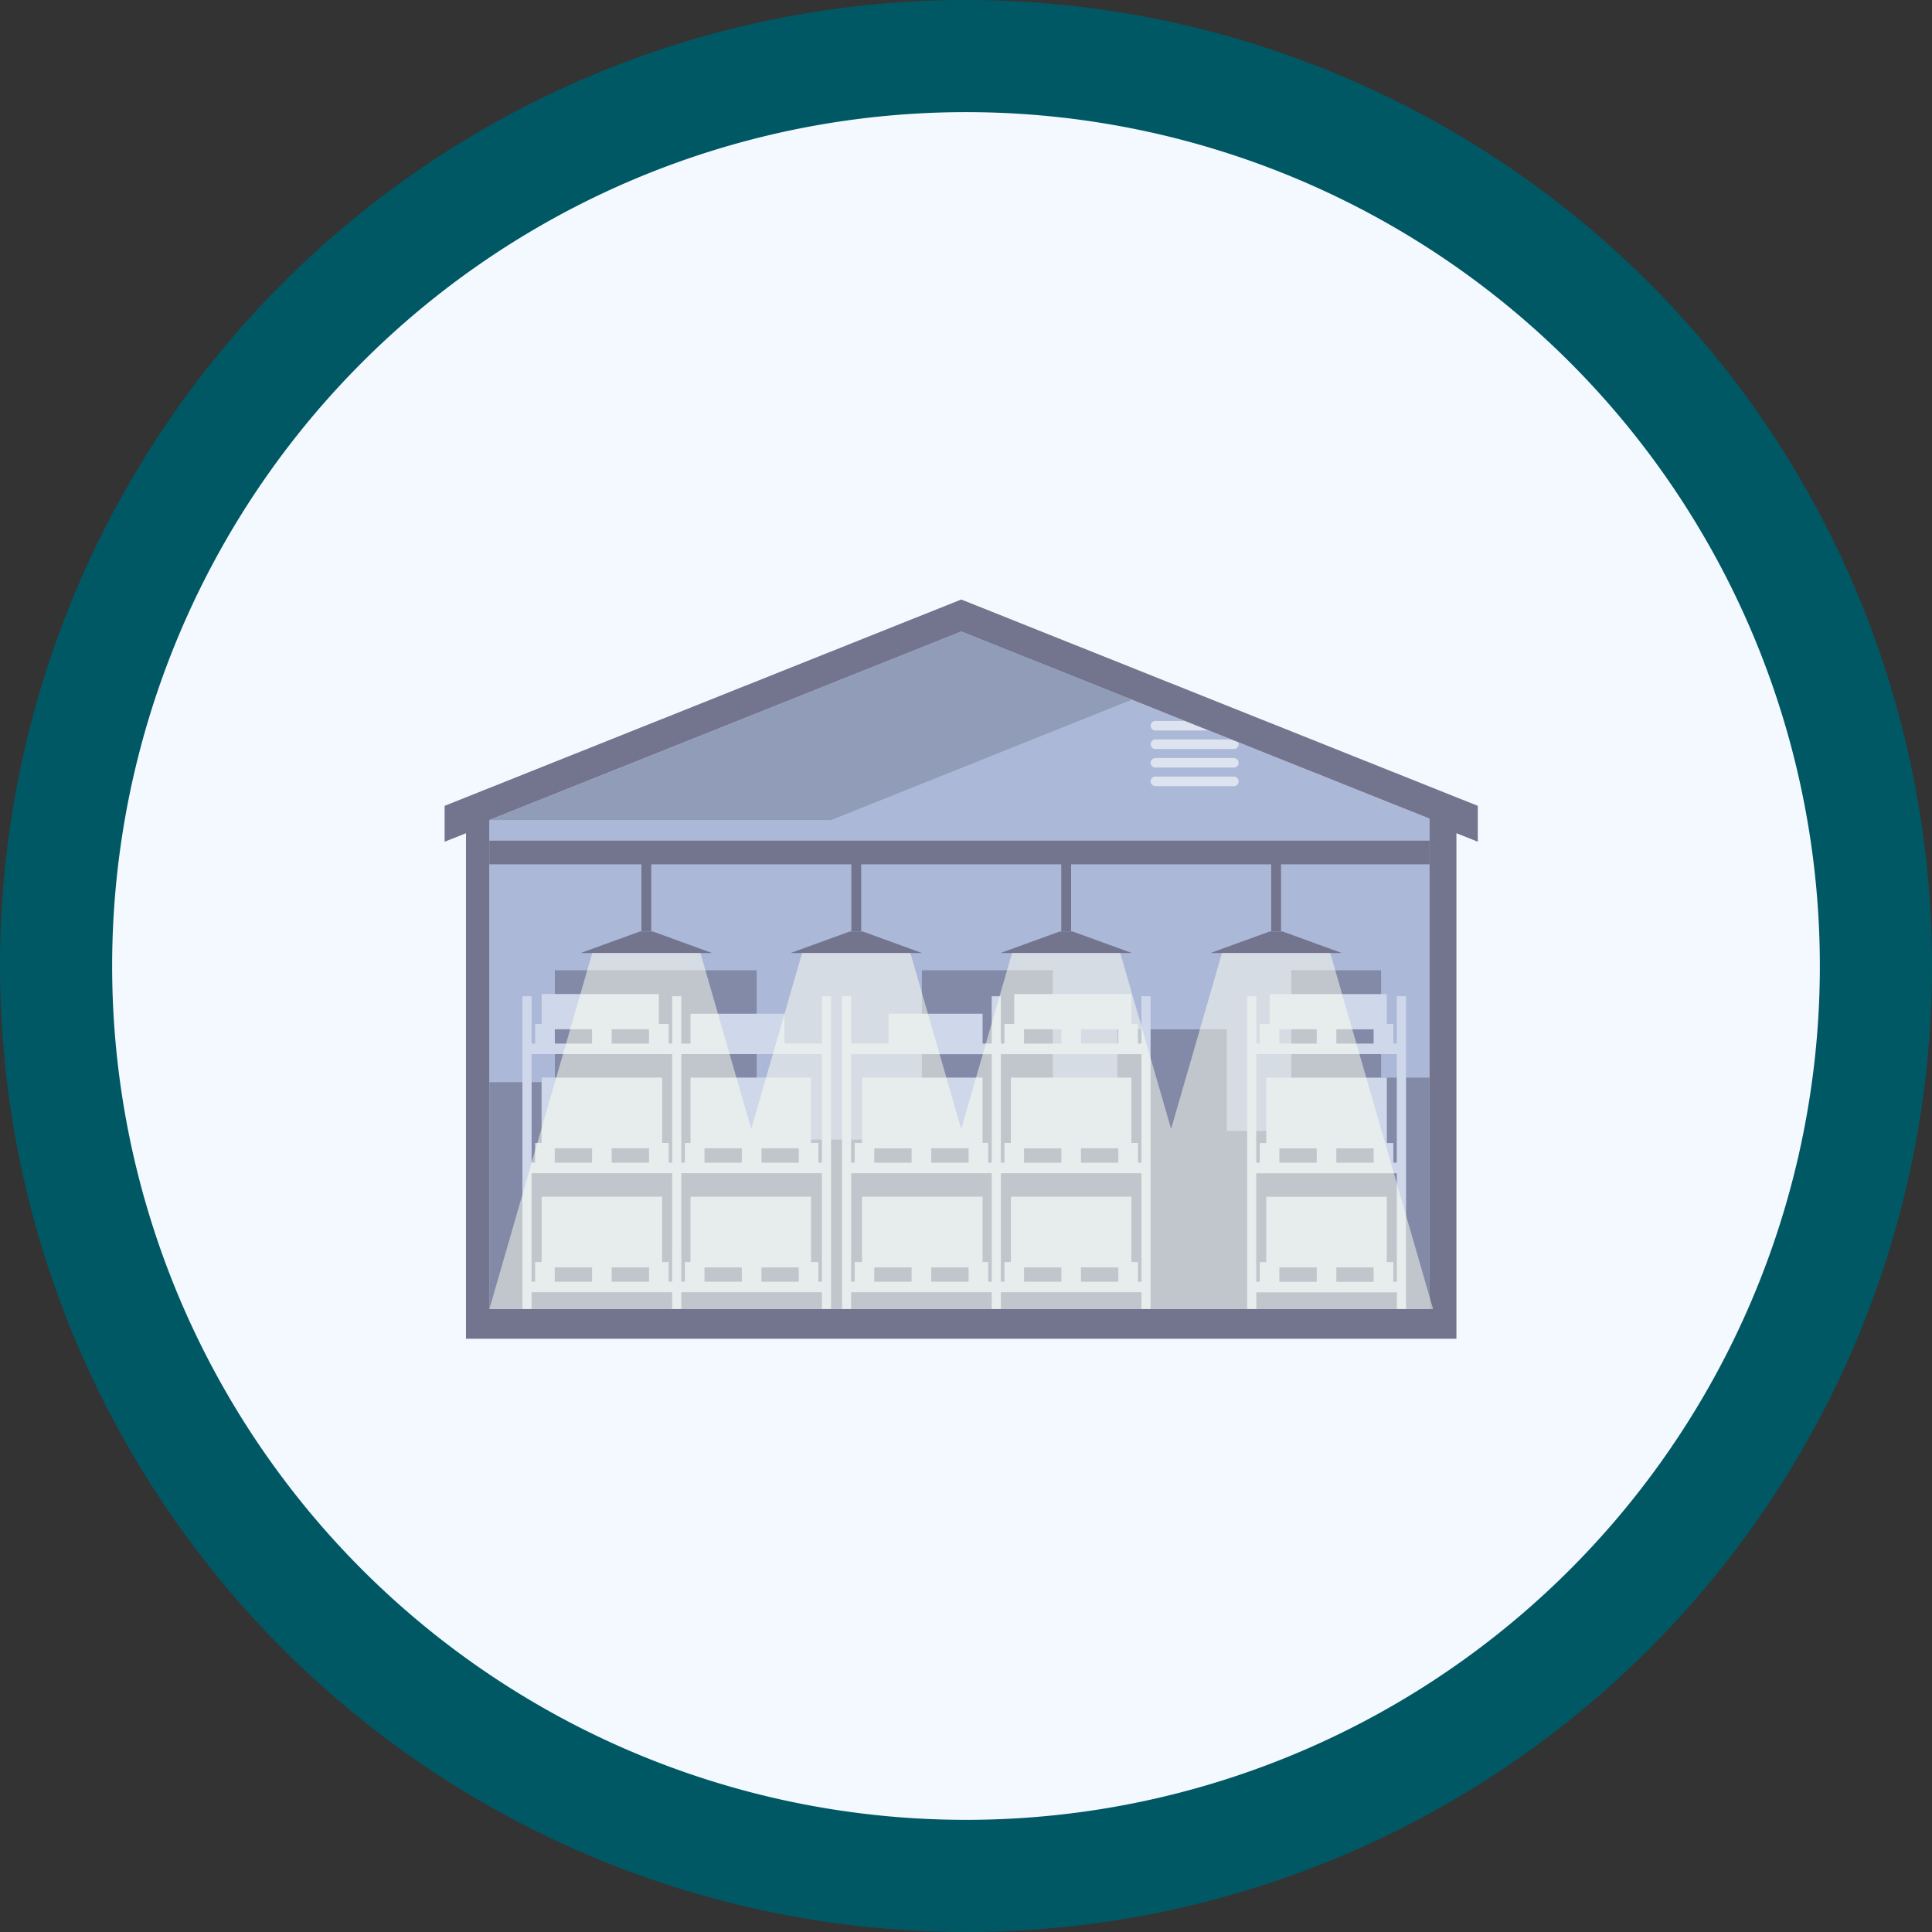 <svg xmlns="http://www.w3.org/2000/svg" xmlns:xlink="http://www.w3.org/1999/xlink" width="178" height="178" viewBox="0 0 178 178">
  <rect x="0" y="0" width="178" height="178" fill="#333333" stroke="none"/>
  <defs>
    <clipPath id="clip-path">
      <rect id="Rectangle_406178" data-name="Rectangle 406178" width="95.191" height="68.107" fill="none"/>
    </clipPath>
    <clipPath id="clip-path-3">
      <rect id="Rectangle_406176" data-name="Rectangle 406176" width="86.95" height="32.797" fill="none"/>
    </clipPath>
  </defs>
  <g id="Group_1111627" data-name="Group 1111627" transform="translate(-2323.074 4404.373)">
    <g id="Group_1109471" data-name="Group 1109471" transform="translate(2323.074 -4404.373)">
      <path id="Path_882862" data-name="Path 882862" d="M89,0A89,89,0,1,1,0,89,89,89,0,0,1,89,0Z" transform="translate(0 -0.001)" fill="#005865"/>
      <path id="Path_882863" data-name="Path 882863" d="M78.668,0A78.668,78.668,0,1,1,0,78.668,78.668,78.668,0,0,1,78.668,0Z" transform="translate(10.332 10.331)" fill="#f3f9ff"/>
    </g>
    <g id="Group_1109472" data-name="Group 1109472" transform="translate(2362.074 -4365.373)">
      <rect id="Rectangle_401104" data-name="Rectangle 401104" width="99.117" height="100.574" fill="none"/>
      <g id="Group_1111500" data-name="Group 1111500" transform="translate(1.963 16.234)">
        <g id="Group_1111499" data-name="Group 1111499" clip-path="url(#clip-path)">
          <path id="Path_886046" data-name="Path 886046" d="M92.008,21.1V66.278H5.386V21.228l.483-.193L48.862,3.864,91.856,21.036Z" transform="translate(-1.267 -0.908)" fill="#abb8d8"/>
          <g id="Group_1111498" data-name="Group 1111498" transform="translate(0 0)">
            <g id="Group_1111497" data-name="Group 1111497" clip-path="url(#clip-path)">
              <path id="Path_886047" data-name="Path 886047" d="M93.152,15.068a.44.44,0,0,1-.439.44H85.486a.439.439,0,0,1,0-.879h7.226a.44.44,0,0,1,.439.439" transform="translate(-19.997 -3.44)" fill="#dde4f0"/>
              <path id="Path_886048" data-name="Path 886048" d="M93.152,17.3a.44.44,0,0,1-.439.44H85.486a.439.439,0,0,1,0-.879h7.226a.44.44,0,0,1,.439.439" transform="translate(-19.997 -3.965)" fill="#dde4f0"/>
              <path id="Path_886049" data-name="Path 886049" d="M93.152,19.536a.439.439,0,0,1-.439.438H85.486a.439.439,0,1,1,0-.878h7.226a.44.44,0,0,1,.439.44" transform="translate(-19.997 -4.49)" fill="#dde4f0"/>
              <path id="Path_886050" data-name="Path 886050" d="M93.152,21.769a.44.44,0,0,1-.439.439H85.486a.439.439,0,0,1,0-.879h7.226a.44.44,0,0,1,.439.44" transform="translate(-19.997 -5.015)" fill="#dde4f0"/>
              <path id="Path_886051" data-name="Path 886051" d="M47.6,0,0,19.011v3.306l1.97-.787V68.107H93.22V21.529l1.971.787V19.011ZM90.741,65.37H4.12V20.32l.483-.193L47.6,2.955,90.589,20.127l.152.06Z" transform="translate(0 0)" fill="#73748d"/>
              <path id="Path_886052" data-name="Path 886052" d="M5.389,54.972h6.037V44.662H30.02v15.6H45.239v-15.6H57.3V55.634h5.951V50.1H73.33v9.373h5.951V44.662h8.266v9.89h4.464V75.867H5.389Z" transform="translate(-1.267 -10.501)" fill="#828aa8"/>
              <rect id="Rectangle_406171" data-name="Rectangle 406171" width="86.622" height="2.178" transform="translate(4.122 22.22)" fill="#73748d"/>
              <rect id="Rectangle_406172" data-name="Rectangle 406172" width="0.905" height="7.275" transform="translate(18.133 23.309)" fill="#73748d"/>
              <path id="Path_886053" data-name="Path 886053" d="M28.486,41.971H16.4l5.456-1.984h1.177Z" transform="translate(-3.856 -9.402)" fill="#73748d"/>
              <rect id="Rectangle_406173" data-name="Rectangle 406173" width="0.904" height="7.275" transform="translate(37.475 23.309)" fill="#73748d"/>
              <path id="Path_886054" data-name="Path 886054" d="M53.773,41.971H41.684l5.456-1.984h1.177Z" transform="translate(-9.801 -9.402)" fill="#73748d"/>
              <rect id="Rectangle_406174" data-name="Rectangle 406174" width="0.904" height="7.275" transform="translate(56.815 23.309)" fill="#73748d"/>
              <path id="Path_886055" data-name="Path 886055" d="M79.06,41.971H66.971l5.456-1.984H73.6Z" transform="translate(-15.747 -9.402)" fill="#73748d"/>
              <rect id="Rectangle_406175" data-name="Rectangle 406175" width="0.904" height="7.275" transform="translate(76.157 23.309)" fill="#73748d"/>
              <path id="Path_886056" data-name="Path 886056" d="M104.347,41.971H92.258l5.457-1.984h1.176Z" transform="translate(-21.693 -9.402)" fill="#73748d"/>
              <path id="Path_886057" data-name="Path 886057" d="M36.964,47.726v4.362H33.519V49.335H24.857v2.754h-.841V47.726h-.847v4.362h-.319V50.276h-.907V47.522h-10.8v2.754h-.6v1.812h-.32V47.726H9.372V76.542h.848V75H23.168v1.539h.847V75H36.964v1.539h.847V47.726ZM21.035,52.088H17.6V50.767h3.435Zm-8.683-1.32h3.436v1.321H12.353Zm0,21.942h3.436V74.03H12.353Zm5.248,0h3.435V74.03H17.6Zm5.567,1.319h-.319V72.219h-.6V66.19H11.139v6.029h-.6V74.03h-.32v-10H23.168ZM12.353,61.739h3.436v1.32H12.353Zm8.683,1.32H17.6v-1.32h3.435Zm2.132,0h-.319V61.247h-.6V55.22H11.139v6.027h-.6v1.812h-.32v-10H23.168Zm2.981,9.652h3.435V74.03H26.149Zm5.249,0h3.434V74.03H31.4Zm5.567,1.319h-.32V72.219h-.677V66.19H24.857v6.029h-.521V74.03h-.32v-10H36.964ZM26.149,61.739h3.435v1.32H26.149Zm8.683,1.32H31.4v-1.32h3.434Zm2.132,0h-.32V61.247h-.677V55.22H24.857v6.027h-.521v1.812h-.32v-10H36.964Z" transform="translate(-2.204 -11.174)" fill="#ced8ea"/>
              <path id="Path_886058" data-name="Path 886058" d="M47.865,47.726V76.542h.847V75H61.66v1.538h.848V75H75.457v1.538H76.3V47.726h-.847v4.363h-.32V50.276h-.6V47.522h-10.8v2.754h-.906v1.813h-.32V47.726H61.66v4.363H60.82V49.335H52.157v2.754H48.712V47.726Zm16.776,3.042h3.436v1.321H64.641Zm8.684,1.321H69.889V50.768h3.435ZM69.889,72.711h3.435V74.03H69.889Zm-5.248,0h3.436V74.03H64.641Zm-2.132-8.677H75.457v10h-.32V72.219h-.6V66.19H63.427v6.029h-.6V74.03h-.32Zm10.816-.974H69.889v-1.32h3.435Zm-8.684-1.319h3.436v1.32H64.641Zm-2.132-8.677H75.457v10h-.32V61.247h-.6V55.22H63.427v6.027h-.6v1.812h-.32ZM56.093,72.711h3.435V74.03H56.093Zm-5.248,0H54.28V74.03H50.845Zm-2.132-8.677H61.66v10h-.32V72.219H60.82V66.19H49.708v6.029h-.676V74.03h-.32Zm10.815-.974H56.093v-1.32h3.435Zm-8.683-1.319H54.28v1.32H50.845Zm-2.132-8.677H61.66v10h-.32V61.247H60.82V55.22H49.708v6.027h-.676v1.812h-.32Z" transform="translate(-11.255 -11.174)" fill="#ced8ea"/>
              <path id="Path_886059" data-name="Path 886059" d="M110.455,47.727V52.09h-.317V50.279h-.6V47.528h-10.8v2.751h-.906V52.09h-.317V47.727h-.847V76.543h.847V75.009h12.947v1.534h.846V47.727Zm-5.567,3.048h3.432V52.09h-3.432Zm-5.251,0h3.439V52.09H99.636Zm3.439,23.262H99.636V72.716h3.439Zm5.244,0h-3.432V72.716h3.432Zm2.135,0h-.317V72.219h-.6V66.2H98.426v6.023h-.6v1.817h-.317v-10h12.947ZM99.636,61.745h3.439V63.06H99.636Zm5.251,0h3.432V63.06h-3.432Zm5.567,1.316h-.317V61.249h-.6V55.226H98.426v6.023h-.6V63.06h-.317v-10h12.947Z" transform="translate(-22.728 -11.175)" fill="#ced8ea"/>
              <g id="Group_1111496" data-name="Group 1111496" transform="translate(4.122 32.568)" opacity="0.5">
                <g id="Group_1111495" data-name="Group 1111495">
                  <g id="Group_1111494" data-name="Group 1111494" clip-path="url(#clip-path-3)">
                    <path id="Path_886060" data-name="Path 886060" d="M82.864,42.58H72.886L68.2,58.784l-4.682-16.2H53.545l-4.682,16.2-4.682-16.2H34.2l-4.681,16.2-4.681-16.2H14.865l-9.476,32.8H92.339Z" transform="translate(-5.389 -42.58)" fill="ivory"/>
                  </g>
                </g>
              </g>
              <path id="Path_886061" data-name="Path 886061" d="M5.386,21.228H36.874l27.7-11.087L48.862,3.863Z" transform="translate(-1.267 -0.908)" fill="#919cb8"/>
            </g>
          </g>
        </g>
      </g>
    </g>
  </g>
</svg>
